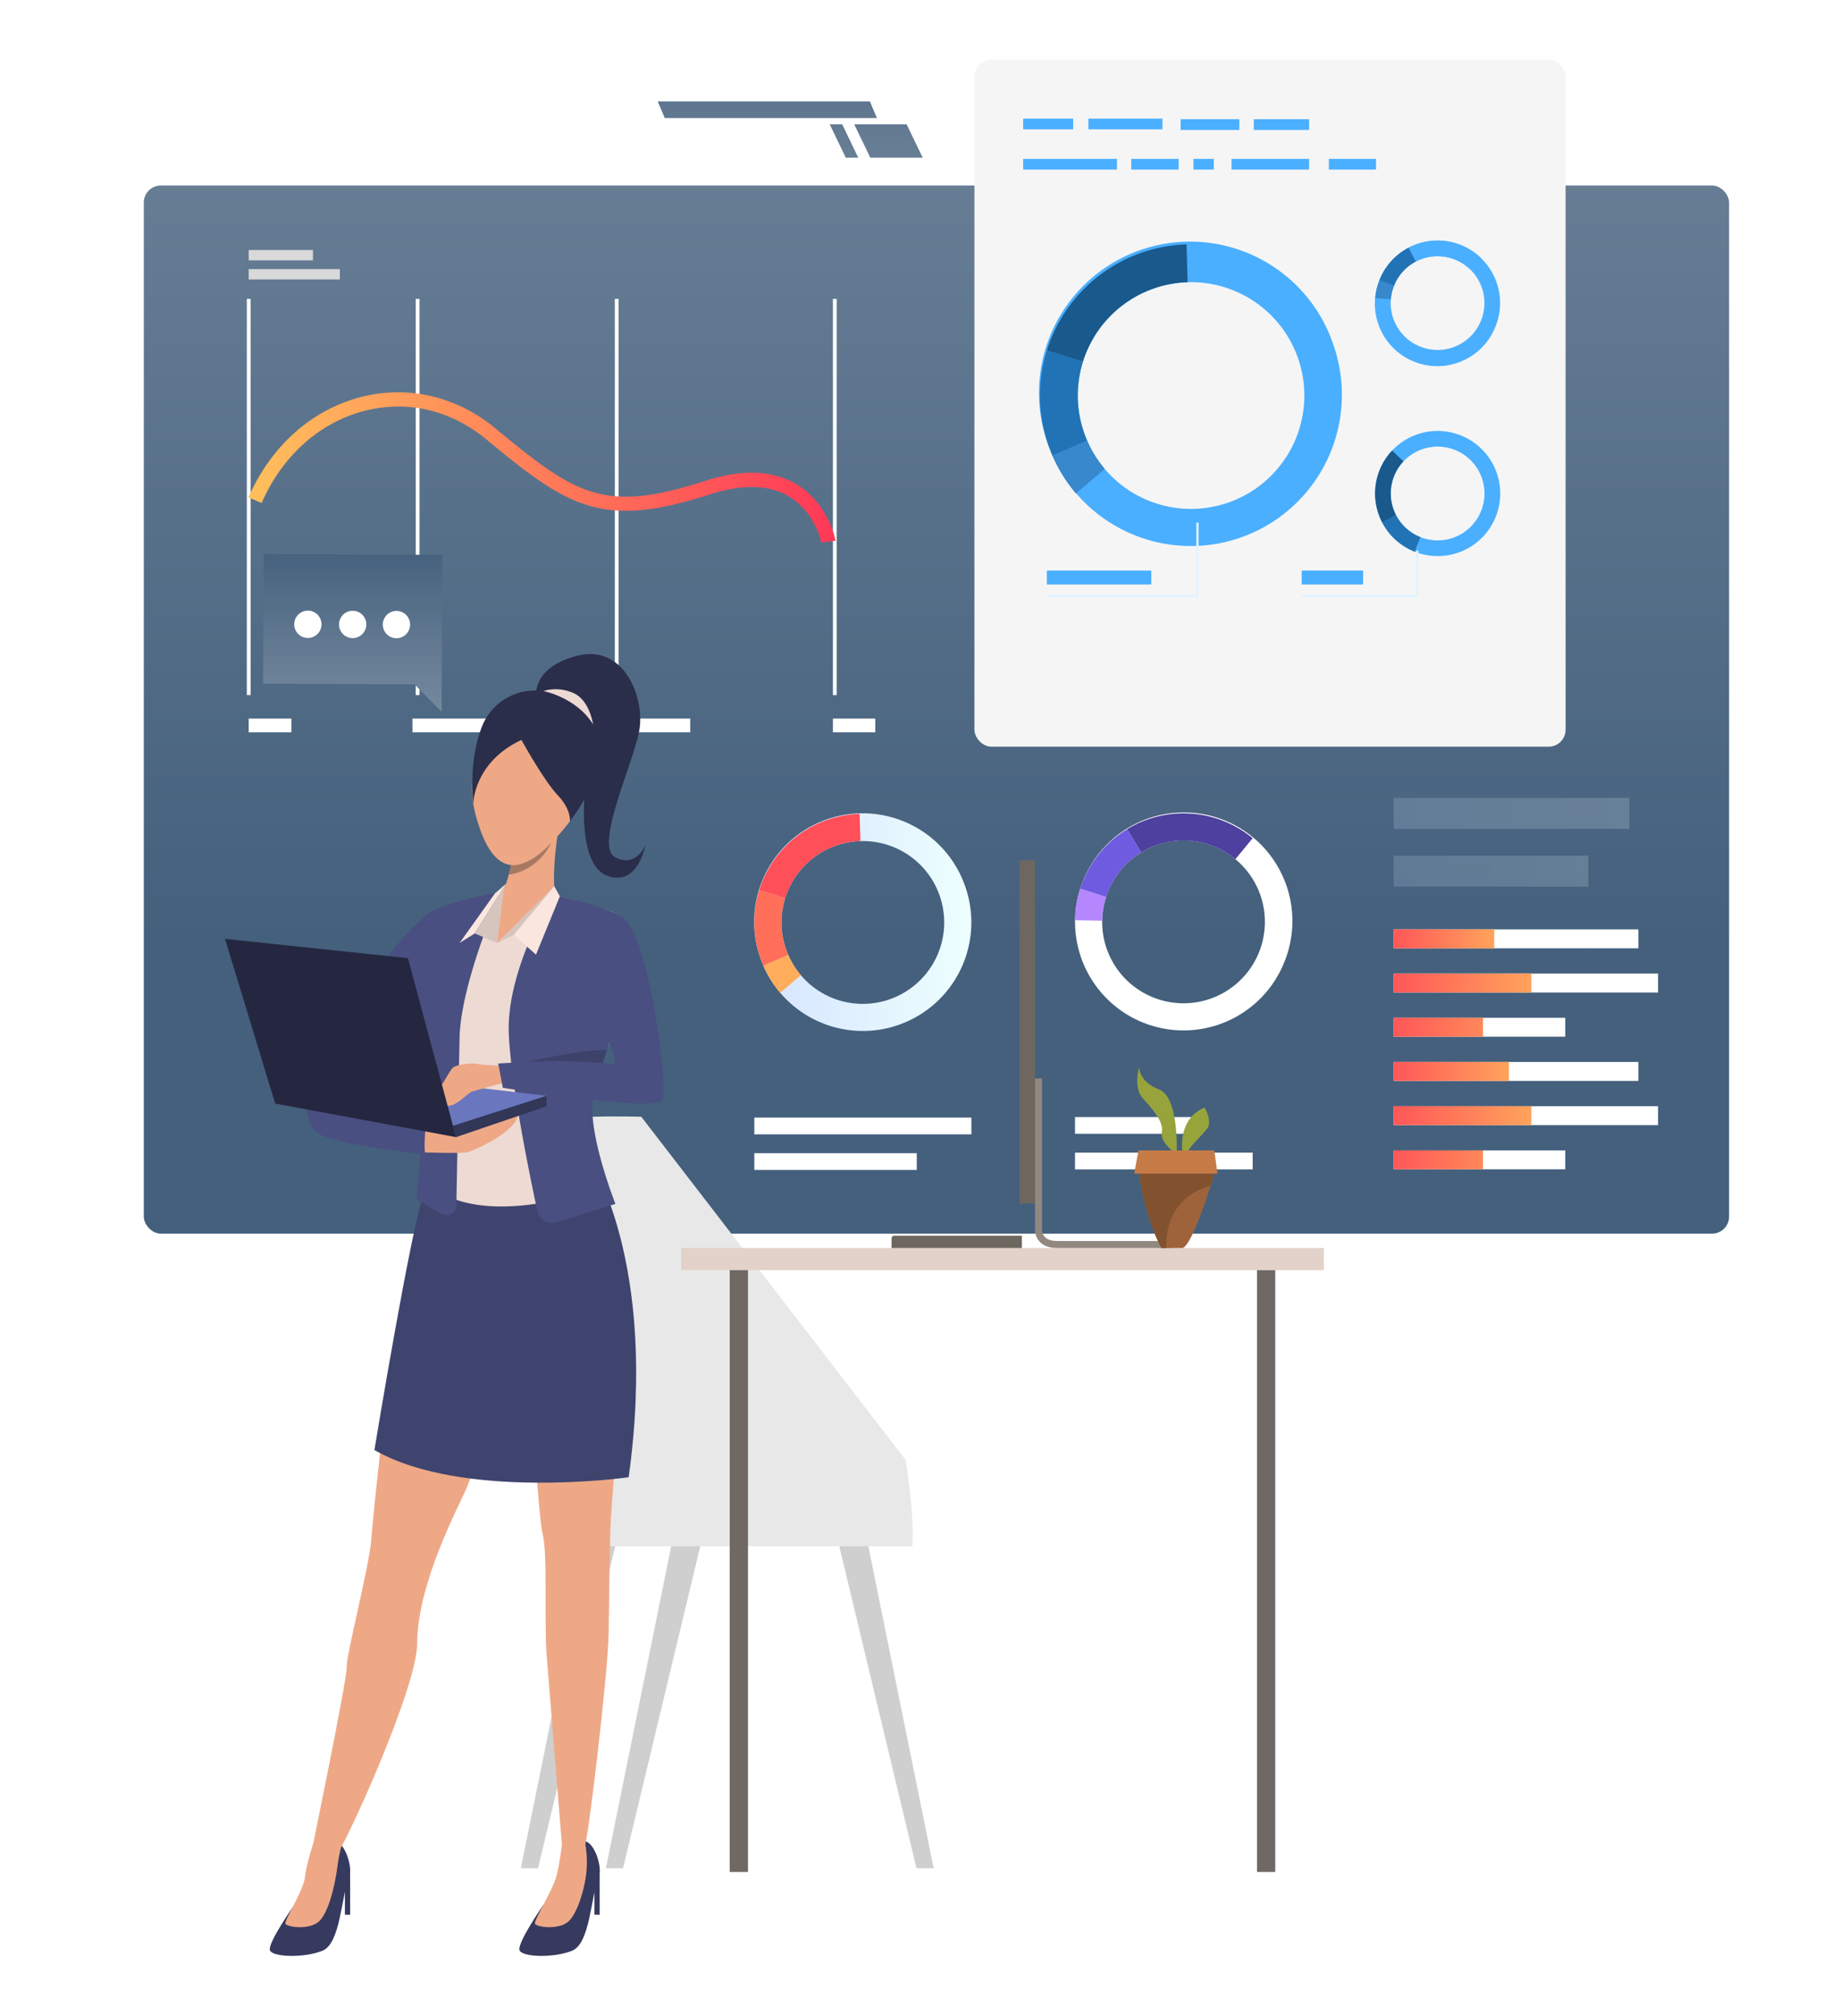 <svg xmlns="http://www.w3.org/2000/svg" xmlns:xlink="http://www.w3.org/1999/xlink" viewBox="0 0 1716 1880"><defs><style>.cls-1{mask:url(#mask);filter:url(#luminosity-noclip-3);}.cls-2,.cls-4{mix-blend-mode:multiply;}.cls-2{fill:url(#linear-gradient);}.cls-3{mask:url(#mask-2);filter:url(#luminosity-noclip-4);}.cls-4{fill:url(#linear-gradient-2);}.cls-5{isolation:isolate;}.cls-6{fill:#fff;}.cls-30,.cls-38,.cls-39,.cls-40,.cls-7{mix-blend-mode:hard-light;}.cls-7{fill:url(#linear-gradient-3);}.cls-8{fill:url(#linear-gradient-4);}.cls-9{fill:#ff4f58;}.cls-10{fill:#ff6f59;}.cls-11{fill:#ffad5b;}.cls-12{fill:#323657;}.cls-13{fill:#4e409e;}.cls-14{fill:#6f5be0;}.cls-15{fill:#b487fe;}.cls-16{fill:#d9d9d9;}.cls-17{fill:url(#linear-gradient-5);}.cls-18{fill:url(#linear-gradient-6);}.cls-19{fill:url(#linear-gradient-7);}.cls-20{fill:url(#linear-gradient-8);}.cls-21{fill:url(#linear-gradient-9);}.cls-22{fill:url(#linear-gradient-10);}.cls-23{fill:url(#linear-gradient-11);}.cls-24,.cls-25{opacity:0.18;}.cls-24{fill:url(#linear-gradient-12);}.cls-25{fill:url(#linear-gradient-13);}.cls-26{mask:url(#mask-3);}.cls-27{fill:url(#linear-gradient-14);}.cls-28{mask:url(#mask-4);}.cls-29{fill:url(#linear-gradient-15);}.cls-31{fill:#f5f5f5;}.cls-32{fill:#4aafff;}.cls-33{fill:#1a598c;}.cls-34{fill:#2273b5;}.cls-35{fill:#3788cc;}.cls-36{fill:#e2f3fe;}.cls-37{fill:url(#linear-gradient-16);}.cls-38{fill:url(#linear-gradient-17);}.cls-39{fill:url(#linear-gradient-18);}.cls-40{fill:url(#linear-gradient-19);}.cls-41{fill:#cfcfcf;}.cls-42{fill:#e8e8e8;}.cls-43{fill:#e2d2ca;}.cls-44{fill:#6e6760;}.cls-45{fill:#918880;}.cls-46{fill:#706865;}.cls-47{fill:#9e633a;}.cls-48{fill:#97a43c;}.cls-49{fill:#82522f;}.cls-50{fill:#c67b47;}.cls-51{fill:#363a5e;}.cls-52{fill:#eea886;}.cls-53{fill:#3f446e;}.cls-54{fill:#eddad3;}.cls-55{fill:#2a2e4a;}.cls-56{fill:#a77860;}.cls-57{fill:#cfbeb8;}.cls-58{fill:#d6c5be;}.cls-59{fill:#494f80;}.cls-60{fill:#6a77bf;}.cls-61{fill:#fae6de;}.cls-62{fill:#252740;}.cls-63{fill:#3d426b;}.cls-64{filter:url(#luminosity-noclip-2);}.cls-65{filter:url(#luminosity-noclip);}</style><filter id="luminosity-noclip" x="550.03" y="-9132" width="910.52" height="32766" filterUnits="userSpaceOnUse" color-interpolation-filters="sRGB"><feFlood flood-color="#fff" result="bg"/><feBlend in="SourceGraphic" in2="bg"/></filter><mask id="mask" x="550.03" y="-9132" width="910.52" height="32766" maskUnits="userSpaceOnUse"><g class="cls-65"/></mask><linearGradient id="linear-gradient" x1="550.03" y1="1204.25" x2="1460.55" y2="1204.25" gradientUnits="userSpaceOnUse"><stop offset="0" stop-color="#fff"/><stop offset="0.82" stop-color="#2f2f2f"/><stop offset="1"/></linearGradient><filter id="luminosity-noclip-2" x="81.96" y="-9132" width="621.91" height="32766" filterUnits="userSpaceOnUse" color-interpolation-filters="sRGB"><feFlood flood-color="#fff" result="bg"/><feBlend in="SourceGraphic" in2="bg"/></filter><mask id="mask-2" x="81.96" y="-9132" width="621.91" height="32766" maskUnits="userSpaceOnUse"><g class="cls-64"/></mask><linearGradient id="linear-gradient-2" x1="81.96" y1="411.54" x2="703.87" y2="411.54" xlink:href="#linear-gradient"/><linearGradient id="linear-gradient-3" x1="873.82" y1="879.08" x2="873.82" y2="-2780.83" gradientUnits="userSpaceOnUse"><stop offset="0" stop-color="#44607d"/><stop offset="1" stop-color="#f5f5f5"/></linearGradient><linearGradient id="linear-gradient-4" x1="703.87" y1="860.26" x2="906.42" y2="860.26" gradientUnits="userSpaceOnUse"><stop offset="0" stop-color="#d5e4ff"/><stop offset="1" stop-color="#edfffe"/></linearGradient><linearGradient id="linear-gradient-5" x1="231.85" y1="435.92" x2="779.66" y2="435.92" gradientUnits="userSpaceOnUse"><stop offset="0" stop-color="#ffc05c"/><stop offset="1" stop-color="#ff3857"/></linearGradient><linearGradient id="linear-gradient-6" x1="1477.79" y1="1040.41" x2="1249.24" y2="1040.41" xlink:href="#linear-gradient-5"/><linearGradient id="linear-gradient-7" x1="1477.79" y1="1081.63" x2="1249.24" y2="1081.63" xlink:href="#linear-gradient-5"/><linearGradient id="linear-gradient-8" x1="1477.79" y1="916.74" x2="1249.24" y2="916.74" xlink:href="#linear-gradient-5"/><linearGradient id="linear-gradient-9" x1="1430.01" y1="875.52" x2="1263.04" y2="875.52" xlink:href="#linear-gradient-5"/><linearGradient id="linear-gradient-10" x1="1448.96" y1="999.19" x2="1257.57" y2="999.19" xlink:href="#linear-gradient-5"/><linearGradient id="linear-gradient-11" x1="1477.79" y1="957.97" x2="1249.24" y2="957.97" xlink:href="#linear-gradient-5"/><linearGradient id="linear-gradient-12" x1="1300.47" y1="812.44" x2="1482.1" y2="812.44" xlink:href="#linear-gradient-4"/><linearGradient id="linear-gradient-13" x1="1300.47" y1="758.59" x2="1520.44" y2="758.59" xlink:href="#linear-gradient-4"/><filter id="luminosity-noclip-3" x="550.03" y="1191.54" width="910.52" height="25.42" filterUnits="userSpaceOnUse" color-interpolation-filters="sRGB"><feFlood flood-color="#fff" result="bg"/><feBlend in="SourceGraphic" in2="bg"/></filter><mask id="mask-3" x="550.03" y="1191.54" width="910.52" height="25.42" maskUnits="userSpaceOnUse"><g class="cls-1"><polygon class="cls-2" points="1460.55 1216.96 622.73 1216.96 601.94 1196.17 550.03 1196.17 550.03 1191.54 603.86 1191.54 624.64 1212.32 1460.55 1212.32 1460.55 1216.96"/></g></mask><linearGradient id="linear-gradient-14" x1="550.03" y1="1204.25" x2="1460.55" y2="1204.25" gradientUnits="userSpaceOnUse"><stop offset="0" stop-color="#d5e4ff"/><stop offset="0.82" stop-color="#e9fafe"/><stop offset="1" stop-color="#edfffe"/></linearGradient><filter id="luminosity-noclip-4" x="81.96" y="94.56" width="621.91" height="633.95" filterUnits="userSpaceOnUse" color-interpolation-filters="sRGB"><feFlood flood-color="#fff" result="bg"/><feBlend in="SourceGraphic" in2="bg"/></filter><mask id="mask-4" x="81.96" y="94.56" width="621.91" height="633.95" maskUnits="userSpaceOnUse"><g class="cls-3"><polygon class="cls-4" points="86.6 728.51 81.96 728.51 81.96 126.13 422.72 126.13 454.29 94.56 703.87 94.56 703.87 99.19 456.21 99.19 424.64 130.76 86.6 130.76 86.6 728.51"/></g></mask><linearGradient id="linear-gradient-15" x1="81.96" y1="411.54" x2="703.87" y2="411.54" xlink:href="#linear-gradient-14"/><linearGradient id="linear-gradient-16" x1="329.1" y1="509.23" x2="329.1" y2="1063.33" xlink:href="#linear-gradient-3"/><linearGradient id="linear-gradient-17" x1="829.06" y1="-43.54" x2="829.06" y2="900.93" xlink:href="#linear-gradient-3"/><linearGradient id="linear-gradient-18" x1="787.55" y1="-43.54" x2="787.55" y2="900.93" xlink:href="#linear-gradient-3"/><linearGradient id="linear-gradient-19" x1="715.99" y1="-43.54" x2="715.99" y2="900.94" xlink:href="#linear-gradient-3"/></defs><title>analysis_1</title><g class="cls-5"><g id="Layer_2" data-name="Layer 2"><g id="_Layer_" data-name="&lt;Layer&gt;"><rect class="cls-6" width="1716" height="1879.65"/><path class="cls-6" d="M1276.76,1879.65h48.49C1294.74,1880.44,1276.76,1879.65,1276.76,1879.65Z"/><rect class="cls-7" x="134.19" y="173.01" width="1479.25" height="977.42" rx="15.88"/><path class="cls-8" d="M900.48,826.16a101.25,101.25,0,1,0-190.67,68.19q1.16,3.23,2.5,6.31a101.25,101.25,0,0,0,188.17-74.5ZM830.71,931.73a75.84,75.84,0,0,1-95.17-41.18c-.67-1.55-1.29-3.12-1.87-4.73a75.91,75.91,0,1,1,97,45.91Z"/><path class="cls-9" d="M732.68,837.63l-24.19-7.55A101.37,101.37,0,0,1,802.12,759l.76,25.33a76,76,0,0,0-70.2,53.27Z"/><path class="cls-10" d="M735.54,890.55l-23.23,10.11q-1.35-3.09-2.5-6.31a100.77,100.77,0,0,1-1.32-64.27l24.19,7.55a75.58,75.58,0,0,0,1,48.19C734.25,887.43,734.87,889,735.54,890.55Z"/><path class="cls-11" d="M728,925.87a100.63,100.63,0,0,1-15.69-25.21l23.23-10.11a75.55,75.55,0,0,0,11.77,18.9Z"/><rect class="cls-6" x="703.87" y="1042.23" width="202.55" height="15.62"/><rect class="cls-6" x="703.87" y="1075.43" width="151.57" height="15.62"/><path class="cls-12" d="M1482,887.69a.16.16,0,0,1,.1,0C1481.69,887.86,1481.63,887.88,1482,887.69Z"/><path class="cls-6" d="M1198.51,897a101.25,101.25,0,1,0-188.27-74.55q-1.26,3.18-2.29,6.39A101.25,101.25,0,0,0,1198.51,897Zm-122.08,33.3a75.81,75.81,0,0,1-44.34-93.73q.77-2.4,1.71-4.79a75.91,75.91,0,1,1,42.63,98.52Z"/><path class="cls-13" d="M1064.85,794.94l-13.19-21.64a101.39,101.39,0,0,1,117.23,8.38l-16.14,19.53a76,76,0,0,0-87.9-6.27Z"/><path class="cls-14" d="M1032.09,836.59,1008,828.86q1-3.21,2.29-6.39a100.79,100.79,0,0,1,41.42-49.17l13.19,21.64a75.52,75.52,0,0,0-31,36.86Q1032.86,834.19,1032.09,836.59Z"/><path class="cls-15" d="M1003.12,858.16a100.85,100.85,0,0,1,4.83-29.3l24.14,7.73a75.31,75.31,0,0,0-3.63,22Z"/><rect class="cls-6" x="1003.11" y="1041.72" width="111.69" height="15.62"/><rect class="cls-6" x="1003.11" y="1074.92" width="165.78" height="15.62"/><rect class="cls-6" x="230.31" y="278.7" width="3.52" height="369.53"/><rect class="cls-6" x="387.94" y="278.7" width="3.52" height="369.53"/><rect class="cls-6" x="573.69" y="278.7" width="3.52" height="369.53"/><rect class="cls-6" x="777.2" y="278.7" width="3.52" height="369.53"/><rect class="cls-6" x="232.07" y="670.12" width="39.84" height="12.84"/><rect class="cls-6" x="573.69" y="670.12" width="70.38" height="12.84"/><rect class="cls-6" x="384.87" y="670.12" width="70.38" height="12.84"/><rect class="cls-6" x="777.2" y="670.12" width="39.5" height="12.84"/><rect class="cls-16" x="232.07" y="233.17" width="59.98" height="9.63"/><rect class="cls-16" x="232.07" y="250.98" width="85.08" height="9.63"/><path class="cls-17" d="M766.29,506c0-.29-5.47-28.38-30.07-43-18.67-11.1-43.61-11.73-74.12-1.87-31.7,10.24-56.53,15.21-78.08,15.21-46.52,0-77.79-23.15-130-66.4-32.6-27-72.23-36.69-111.59-27.33-42.89,10.2-78.73,41.73-98.33,86.52l-12.21-5.35c21.29-48.65,60.46-83,107.46-94.14a136.55,136.55,0,0,1,63.09-.22,145.5,145.5,0,0,1,60.08,30.25C538,462.17,563.93,478.83,658,448.45c34.41-11.12,63.07-10,85.19,3.19,29.78,17.81,36.21,51.23,36.47,52.63Z"/><rect class="cls-6" x="1300.47" y="990.36" width="228.33" height="17.67"/><rect class="cls-6" x="1300.47" y="1031.58" width="246.72" height="17.67"/><rect class="cls-6" x="1300.47" y="1072.8" width="160.08" height="17.67"/><rect class="cls-18" x="1300.47" y="1031.58" width="128.46" height="17.67"/><rect class="cls-19" x="1300.47" y="1072.8" width="83.35" height="17.67"/><rect class="cls-6" x="1300.47" y="866.69" width="228.33" height="17.67"/><rect class="cls-6" x="1300.47" y="907.91" width="246.72" height="17.67"/><rect class="cls-6" x="1300.47" y="949.13" width="160.08" height="17.67"/><rect class="cls-20" x="1300.47" y="907.91" width="128.46" height="17.67"/><rect class="cls-21" x="1300.47" y="866.69" width="93.85" height="17.67"/><rect class="cls-22" x="1300.47" y="990.36" width="107.58" height="17.67"/><rect class="cls-23" x="1300.47" y="949.13" width="83.35" height="17.67"/><rect class="cls-24" x="1300.47" y="798" width="181.63" height="28.86"/><rect class="cls-25" x="1300.47" y="744.16" width="219.97" height="28.86"/><g class="cls-26"><polygon class="cls-27" points="1460.55 1216.96 622.73 1216.96 601.94 1196.17 550.03 1196.17 550.03 1191.54 603.86 1191.54 624.64 1212.32 1460.55 1212.32 1460.55 1216.96"/></g><g class="cls-28"><polygon class="cls-29" points="86.6 728.51 81.96 728.51 81.96 126.13 422.72 126.13 454.29 94.56 703.87 94.56 703.87 99.19 456.21 99.19 424.64 130.76 86.6 130.76 86.6 728.51"/></g><g class="cls-30"><rect class="cls-31" x="909.25" y="55.64" width="551.64" height="640.7" rx="15.85"/></g><path class="cls-32" d="M1244.14,321.38a141,141,0,1,0-265.48,94.95c1.07,3,2.23,5.92,3.47,8.79a141,141,0,0,0,262-103.74Zm-97.14,147A105.57,105.57,0,0,1,1014.49,411q-1.4-3.22-2.61-6.59A105.69,105.69,0,1,1,1147,468.38Z"/><path class="cls-33" d="M1010.51,337.35l-33.68-10.51a141.13,141.13,0,0,1,130.36-98.93l1,35.27a105.82,105.82,0,0,0-97.73,74.17Z"/><path class="cls-34" d="M1014.49,411l-32.36,14.09c-1.24-2.87-2.4-5.81-3.47-8.79a140.37,140.37,0,0,1-1.83-89.49l33.68,10.51a105.24,105.24,0,0,0,1.37,67.09Q1013.1,407.8,1014.49,411Z"/><path class="cls-35" d="M1004,460.21a140.56,140.56,0,0,1-21.86-35.09L1014.49,411a105.24,105.24,0,0,0,16.38,26.32Z"/><path class="cls-32" d="M1366.37,407.5a58.31,58.31,0,1,0-49.88,105.42c1.19.56,2.39,1.08,3.59,1.56a58.32,58.32,0,0,0,46.29-107ZM1381,478.91a43.66,43.66,0,0,1-55.53,22c-.9-.35-1.8-.74-2.69-1.16A43.72,43.72,0,1,1,1381,478.91Z"/><path class="cls-33" d="M1302.71,480.51l-12.93,6.77a58.42,58.42,0,0,1,9.19-67.07l10.63,10a43.77,43.77,0,0,0-6.89,50.29Z"/><path class="cls-34" d="M1325.42,500.89l-5.34,13.59c-1.2-.48-2.4-1-3.59-1.56a58,58,0,0,1-26.71-25.64l12.93-6.77a43.53,43.53,0,0,0,20,19.22C1323.62,500.15,1324.52,500.54,1325.42,500.89Z"/><path class="cls-32" d="M1394.14,307.57a58.31,58.31,0,1,0-105.42-49.88c-.56,1.18-1.08,2.38-1.55,3.58a58.31,58.31,0,0,0,107,46.3Zm-71.41,14.58a43.66,43.66,0,0,1-22-55.53c.35-.9.74-1.8,1.16-2.69a43.72,43.72,0,1,1,20.82,58.22Z"/><path class="cls-32" d="M1321.13,243.9,1314.36,231a58.42,58.42,0,0,1,67.07,9.19l-10,10.62a43.83,43.83,0,0,0-50.29-6.89Z"/><path class="cls-34" d="M1300.75,266.62l-13.58-5.35c.47-1.2,1-2.4,1.55-3.58A58,58,0,0,1,1314.36,231l6.77,12.92a43.6,43.6,0,0,0-19.22,20C1301.49,264.82,1301.1,265.72,1300.75,266.62Z"/><path class="cls-35" d="M1283.29,277.93a58.11,58.11,0,0,1,3.88-16.66l13.58,5.35a43.35,43.35,0,0,0-2.91,12.49Z"/><polygon class="cls-36" points="1323.52 556.78 1214.63 556.78 1214.63 554.62 1321.35 554.62 1321.35 513.48 1323.52 513.48 1323.52 556.78"/><polygon class="cls-36" points="1118.45 556.78 976.83 556.78 976.83 554.62 1116.29 554.62 1116.29 487.28 1118.45 487.28 1118.45 556.78"/><rect class="cls-32" x="976.83" y="532.09" width="97.45" height="12.99"/><rect class="cls-32" x="1214.63" y="532.09" width="57.32" height="12.99"/><rect class="cls-32" x="954.75" y="110.63" width="46.64" height="9.97"/><rect class="cls-32" x="1149.18" y="148.16" width="72.36" height="9.97"/><rect class="cls-32" x="1055.62" y="148.16" width="44.17" height="9.97"/><rect class="cls-32" x="954.75" y="148.16" width="87.52" height="9.97"/><rect class="cls-32" x="1015.59" y="110.63" width="69.11" height="9.97"/><rect class="cls-32" x="1113.62" y="148.16" width="18.98" height="9.97"/><rect class="cls-32" x="1169.92" y="111.19" width="51.63" height="9.97"/><rect class="cls-32" x="1239.96" y="148.16" width="44.02" height="9.97"/><rect class="cls-32" x="1101.69" y="111.19" width="54.72" height="9.97"/><polygon class="cls-37" points="246.02 516.71 412.73 517.47 412.18 638.31 412.06 663.76 386.72 638.19 245.46 637.54 246.02 516.71"/><path class="cls-6" d="M316.35,582.3a12.73,12.73,0,1,0,12.77-12.69A12.73,12.73,0,0,0,316.35,582.3Z"/><path class="cls-6" d="M274.53,582.17a12.74,12.74,0,1,0,12.78-12.7A12.73,12.73,0,0,0,274.53,582.17Z"/><path class="cls-6" d="M357.21,582.43A12.73,12.73,0,1,0,370,569.73,12.72,12.72,0,0,0,357.21,582.43Z"/><polygon class="cls-38" points="812.09 147.05 860.99 147.05 846.02 116.01 797.13 116.01 812.09 147.05"/><polygon class="cls-39" points="789.21 147.05 800.86 147.05 785.9 116.01 774.25 116.01 789.21 147.05"/><polygon class="cls-40" points="620.28 110.08 818.27 110.08 811.7 94.56 613.71 94.56 620.28 110.08"/><polygon class="cls-41" points="574.77 1439.02 502.04 1742.28 486.02 1742.28 547.7 1438.37 574.77 1439.02"/><polygon class="cls-41" points="654.12 1439.02 581.38 1742.28 565.37 1742.28 627.04 1438.37 654.12 1439.02"/><polygon class="cls-41" points="782.45 1439.02 855.18 1742.28 871.2 1742.28 809.53 1438.37 782.45 1439.02"/><path class="cls-42" d="M851.29,1442H537.89s-21.83-.5-36.45-65.17c-16.44-72.74-49.66-315.71-49.66-315.71s8.81-22.61,146.58-19.72l246.71,320.1S853.49,1411.94,851.29,1442Z"/><rect class="cls-43" x="635.6" y="1163.85" width="599.68" height="20.66"/><rect class="cls-44" x="951.33" y="802.32" width="14.44" height="320.12"/><path class="cls-45" d="M986.74,1163.85H1094.8v-6.55H986.74c-5.63,0-9.69-1.33-12-4a10.57,10.57,0,0,1-2.4-7.51l0-.21V1005.78h-6.55v139.48a17.2,17.2,0,0,0,4,12.34C973.38,1161.75,979.1,1163.85,986.74,1163.85Z"/><path class="cls-44" d="M831.91,1152.39H953.55a0,0,0,0,1,0,0v8.82a2.65,2.65,0,0,1-2.65,2.65h-119a0,0,0,0,1,0,0v-11.47A0,0,0,0,1,831.91,1152.39Z" transform="translate(1785.46 2316.24) rotate(180)"/><rect class="cls-46" x="1172.92" y="1184.51" width="17.04" height="561.22" transform="translate(2362.88 2930.25) rotate(180)"/><rect class="cls-46" x="680.91" y="1184.51" width="17.04" height="561.22" transform="translate(1378.87 2930.25) rotate(180)"/><path class="cls-47" d="M1103.65,1163.85c7.68-3.2,20.09-39.48,26.06-58.26,2.12-6.67,3.43-11.13,3.43-11.13h-70.26c6.07,43.37,20.82,69.39,20.82,69.39Z"/><path class="cls-48" d="M1109.29,1072.85c0-2.52,11.27-13.09,16.91-20s-2.17-20-2.17-20c-25.15,10.41-20.82,40-20.82,40S1109.29,1075.37,1109.29,1072.85Z"/><path class="cls-48" d="M1095,1074h3s2.17-51.08-16.48-58-18.65-20.82-18.65-20.82-5.64,19.09,3.47,29.06,19.51,21.69,17.78,31.23S1095,1074,1095,1074Z"/><path class="cls-49" d="M1129.71,1105.59c2.12-6.67,3.43-11.13,3.43-11.13h-70.26c6.07,43.37,20.82,69.39,20.82,69.39h4.58C1087.43,1123.24,1114.17,1109.9,1129.71,1105.59Z"/><polygon class="cls-50" points="1133.13 1072.85 1062.34 1072.85 1058.31 1094.46 1136 1094.46 1133.13 1072.85"/><path class="cls-51" d="M275.08,1775.88s-26.64,37.43-23,43.36,31.68,6.78,48.73,0,17.46-50.64,25.17-69.49c3.23-7.89-3.68-31.18-13.39-32.87s-20.3,3.27-20.3,3.27S302.39,1746.7,275.08,1775.88Z"/><path class="cls-52" d="M292.13,1719.85s-5.61,15.94-7.66,31.16c-1.7,12.62-19,39.42-18.17,42.81s22.74,6.45,31.68-2.28,14.68-34.16,16.64-49.36c1.84-14.16,4.15-21.15,4.15-21.15S300.65,1710.53,292.13,1719.85Z"/><path class="cls-51" d="M507,1776.5s-25.68,36.81-22,42.74,31.67,6.78,48.73,0,17.46-50.64,25.17-69.49c3.23-7.89-3.68-31.18-13.4-32.87s-21.11,3.63-21.11,3.63S534.28,1747.32,507,1776.5Z"/><path class="cls-52" d="M524.34,1720.51s-2,17.38-5.28,29.66-20.71,40.26-19.9,43.65,22.74,6.45,31.67-2.28,15.84-34,16.65-49.36-2-25.3-2-25.3S532.86,1711.19,524.34,1720.51Z"/><path class="cls-52" d="M396,1111.18s-22.86,111-28.11,138.93-19.95,163.27-21.53,186.29-23.85,109.71-22.8,117.93-33,173.31-33,173.31,11.64,9.78,23.91.89c6.32-4.58,74.79-154.56,74.79-195.65,0-56.81,40.25-131,45.44-143.66,48.25-118,38.75-154.15,45-161.82s6.85,4.74,10.52,21.72S501.78,1413,506.5,1431.57s1.06,81.64,3.69,113.42,14.15,175.52,14.15,175.52,8.93,14.6,21.45.38c2.69-3.06,21.62-160.12,22.15-197.93S569,1433,570,1416.67c9.72-156.66,33.63-179-4-289.91C495.51,919.16,396,1111.18,396,1111.18Z"/><path class="cls-53" d="M549.53,1080.17s65.14,95.12,37.09,297.46c0,0-154.48,21.93-237.24-25.36,0,0,34.22-208.62,46.62-241.09S549.53,1080.17,549.53,1080.17Z"/><polygon class="cls-51" points="326.71 1746.46 326.71 1785.64 321.83 1785.64 321.83 1755.35 326.71 1746.46"/><polygon class="cls-51" points="559.56 1746.46 559.56 1785.64 554.69 1785.64 554.69 1755.35 559.56 1746.46"/><path class="cls-52" d="M472.32,658.38S428.7,702.32,443.55,758.9s38.73,56.89,65,32.55,41.8-49.94,45.28-78.39S512.14,619.19,472.32,658.38Z"/><path class="cls-52" d="M463.78,847.08a257.66,257.66,0,0,0,11-31.46c.8-2.94,1.54-5.93,2.17-8.92,2.23-10.48,3.14-20.8.74-27.89-7-20.55,43.62-6.32,43.62-6.32s-9.8,54.36,0,72.7S463.78,847.08,463.78,847.08Z"/><path class="cls-54" d="M592,873c-8-15.88-13.92-21-29.3-25.86-8.61-2.72-47.08-12.73-47.08-12.73l-46.2-1.7S437.61,838,413,846.52s-57,55.24-57,55.24,44.57,104.63,53.1,134.65,2.84,76.49,2.84,76.49C465.36,1142,551,1110.06,551,1110.06c-6.5-23.46-6.76-50.85-3.35-70.29.4-2.29.85-4.47,1.35-6.52.46-1.87,1.1-4.54,1.83-7.54a2.88,2.88,0,0,0,.09-.4c34,3.48,65.84,4.89,66.68-1.92C621.37,992.69,602.91,894.82,592,873Zm-23.54,119.3c-1.37-.21-4.29-.23-7.36-.5,3.77-10.53,8-19.85,8-19.85C571.45,978.65,580.6,994.1,568.42,992.28Z"/><path class="cls-55" d="M486.54,690s20.86,37.93,33.82,51.52,11.44,24.38,11.44,24.38,50.51-62.31,14.48-99.92-82.5-22.44-96.09,10.43-8.61,73-8.61,73S442,710.85,486.54,690Z"/><path class="cls-55" d="M500.3,650.28s-5-27.77,38.5-38.81,63.11,39.12,57.74,69.73S554,789.42,574.14,799.52s28.09-11.67,28.09-11.67-6.32,38.18-34.4,29.34-24.3-70.88-20.06-95.6S500.3,650.28,500.3,650.28Z"/><path class="cls-56" d="M514.33,786c-.17.4-11.18,25.74-39.55,29.67.8-2.94,1.54-5.93,2.17-8.92C477,806.7,492.5,809.84,514.33,786Z"/><path class="cls-57" d="M568.42,972.3s-2.08,4.38-7.78,21.65c-5.8-48.5-2.77-73.75-2.77-73.75C558.5,946.12,568.42,972.3,568.42,972.3Z"/><path class="cls-54" d="M507.09,644.45s30.9,5.94,46.32,31.11c0,0-3.13-22.79-18.51-29.36S507.09,644.45,507.09,644.45Z"/><path class="cls-57" d="M550.85,1025.71c-.73,3-1.37,5.67-1.83,7.54-.5,2-.95,4.23-1.35,6.52-19.14-10.4-32.89-18.54-32.89-18.54C519.93,1022.38,550.85,1025.71,550.85,1025.71Z"/><path class="cls-52" d="M518.17,835.06,463.78,879.4l5.6-46.71S501.1,825.84,518.17,835.06Z"/><polygon class="cls-58" points="479.5 871.87 463.78 879.39 517.2 826.44 479.5 871.87"/><path class="cls-59" d="M554.06,1021.87c-7.49,31,20.21,100.84,20.21,100.84l-54.9,17.16a14.06,14.06,0,0,1-17.95-10.46c-7.35-34.16-24.58-118.25-26.64-165-2.63-59.65,40.8-130,40.8-130,77.2,13.24,56,130,56,130s-2.8,7.35-6.54,18.85h0c-1,2.88-1.94,6-3,9.4C559.45,1001.3,556.6,1011.32,554.06,1021.87Z"/><path class="cls-59" d="M463.91,835.24l1-2.55s-39.53,6-59.63,16-58.55,61.87-58.55,61.87L397,977c.05,51-8.22,141.78-8.22,141.78l23,13.25a9.36,9.36,0,0,0,14.05-7.94c.65-34.51,2.2-116.45,3-156.14,1.05-51,37.47-133.59,37.47-133.59C465.5,834.66,464.71,835,463.91,835.24Z"/><path class="cls-52" d="M392.24,1074.56s37.93,1.47,43.83,0,45.26-18.54,47.63-35.41-91.46,15.12-91.46,15.12Z"/><polygon class="cls-60" points="509.93 1021.88 356 1003.86 425.54 1060.44 509.93 1021.88"/><polygon class="cls-12" points="425.54 1060.44 509.93 1031.67 509.93 1021.88 422.69 1049.86 425.54 1060.44"/><path class="cls-52" d="M465.21,993.61s-12.73,0-19.86-1.45c-5.52-1.12-19.23.43-22.73,3.52s-14.6,24.67-16.7,26,1.07,4.36,4.76,2.83c0,0,3.39,9.44,11.75,5.91s14-11.25,18.42-12.61,29.89-8.22,29.89-8.22S471.79,991.31,465.21,993.61Z"/><polygon class="cls-61" points="472.29 824.08 442.99 870.48 428.84 879.39 461.81 833.19 472.29 824.08"/><polygon class="cls-58" points="442.99 870.48 463.78 879.39 469.63 832.84 472.29 824.08 442.99 870.48"/><path class="cls-59" d="M396.88,1052.85s-1.58,19.6,0,23.71c0,0-94.93-9.48-103.78-22.76s-8.54-29.4-8.54-29.4Z"/><polygon class="cls-62" points="425.54 1060.44 380.65 893.55 209.97 875.53 256.75 1029.15 425.54 1060.44"/><polygon class="cls-61" points="517.2 826.44 479.5 871.87 500.13 890.27 522.39 835.88 517.2 826.44"/><path class="cls-63" d="M566.33,979.42l-1.26,3.85c-1,2.88-1.94,6-3,9.4-7.28,2.29-70.34-2.33-70.34-2.33S544.53,977.94,566.33,979.42Z"/><path class="cls-59" d="M562.69,991.43c-10.15-.76-26.79-1.85-40.41-1.9-21.18-.1-57.41,2.27-57.41,2.27l4.32,22.63s64.18,10.43,99.23,12.88h0s46.25,5.31,49.69-1.59-1.14-51.21-8.66-91.14S594.19,871.66,585,859.33s-57.79-21.94-57.79-21.94L568.42,972.3s5.91,12,5.61,17.22c-.09,1.58-1.19,2.33-2.67,2.61l-6.46-.53Z"/></g></g></g></svg>